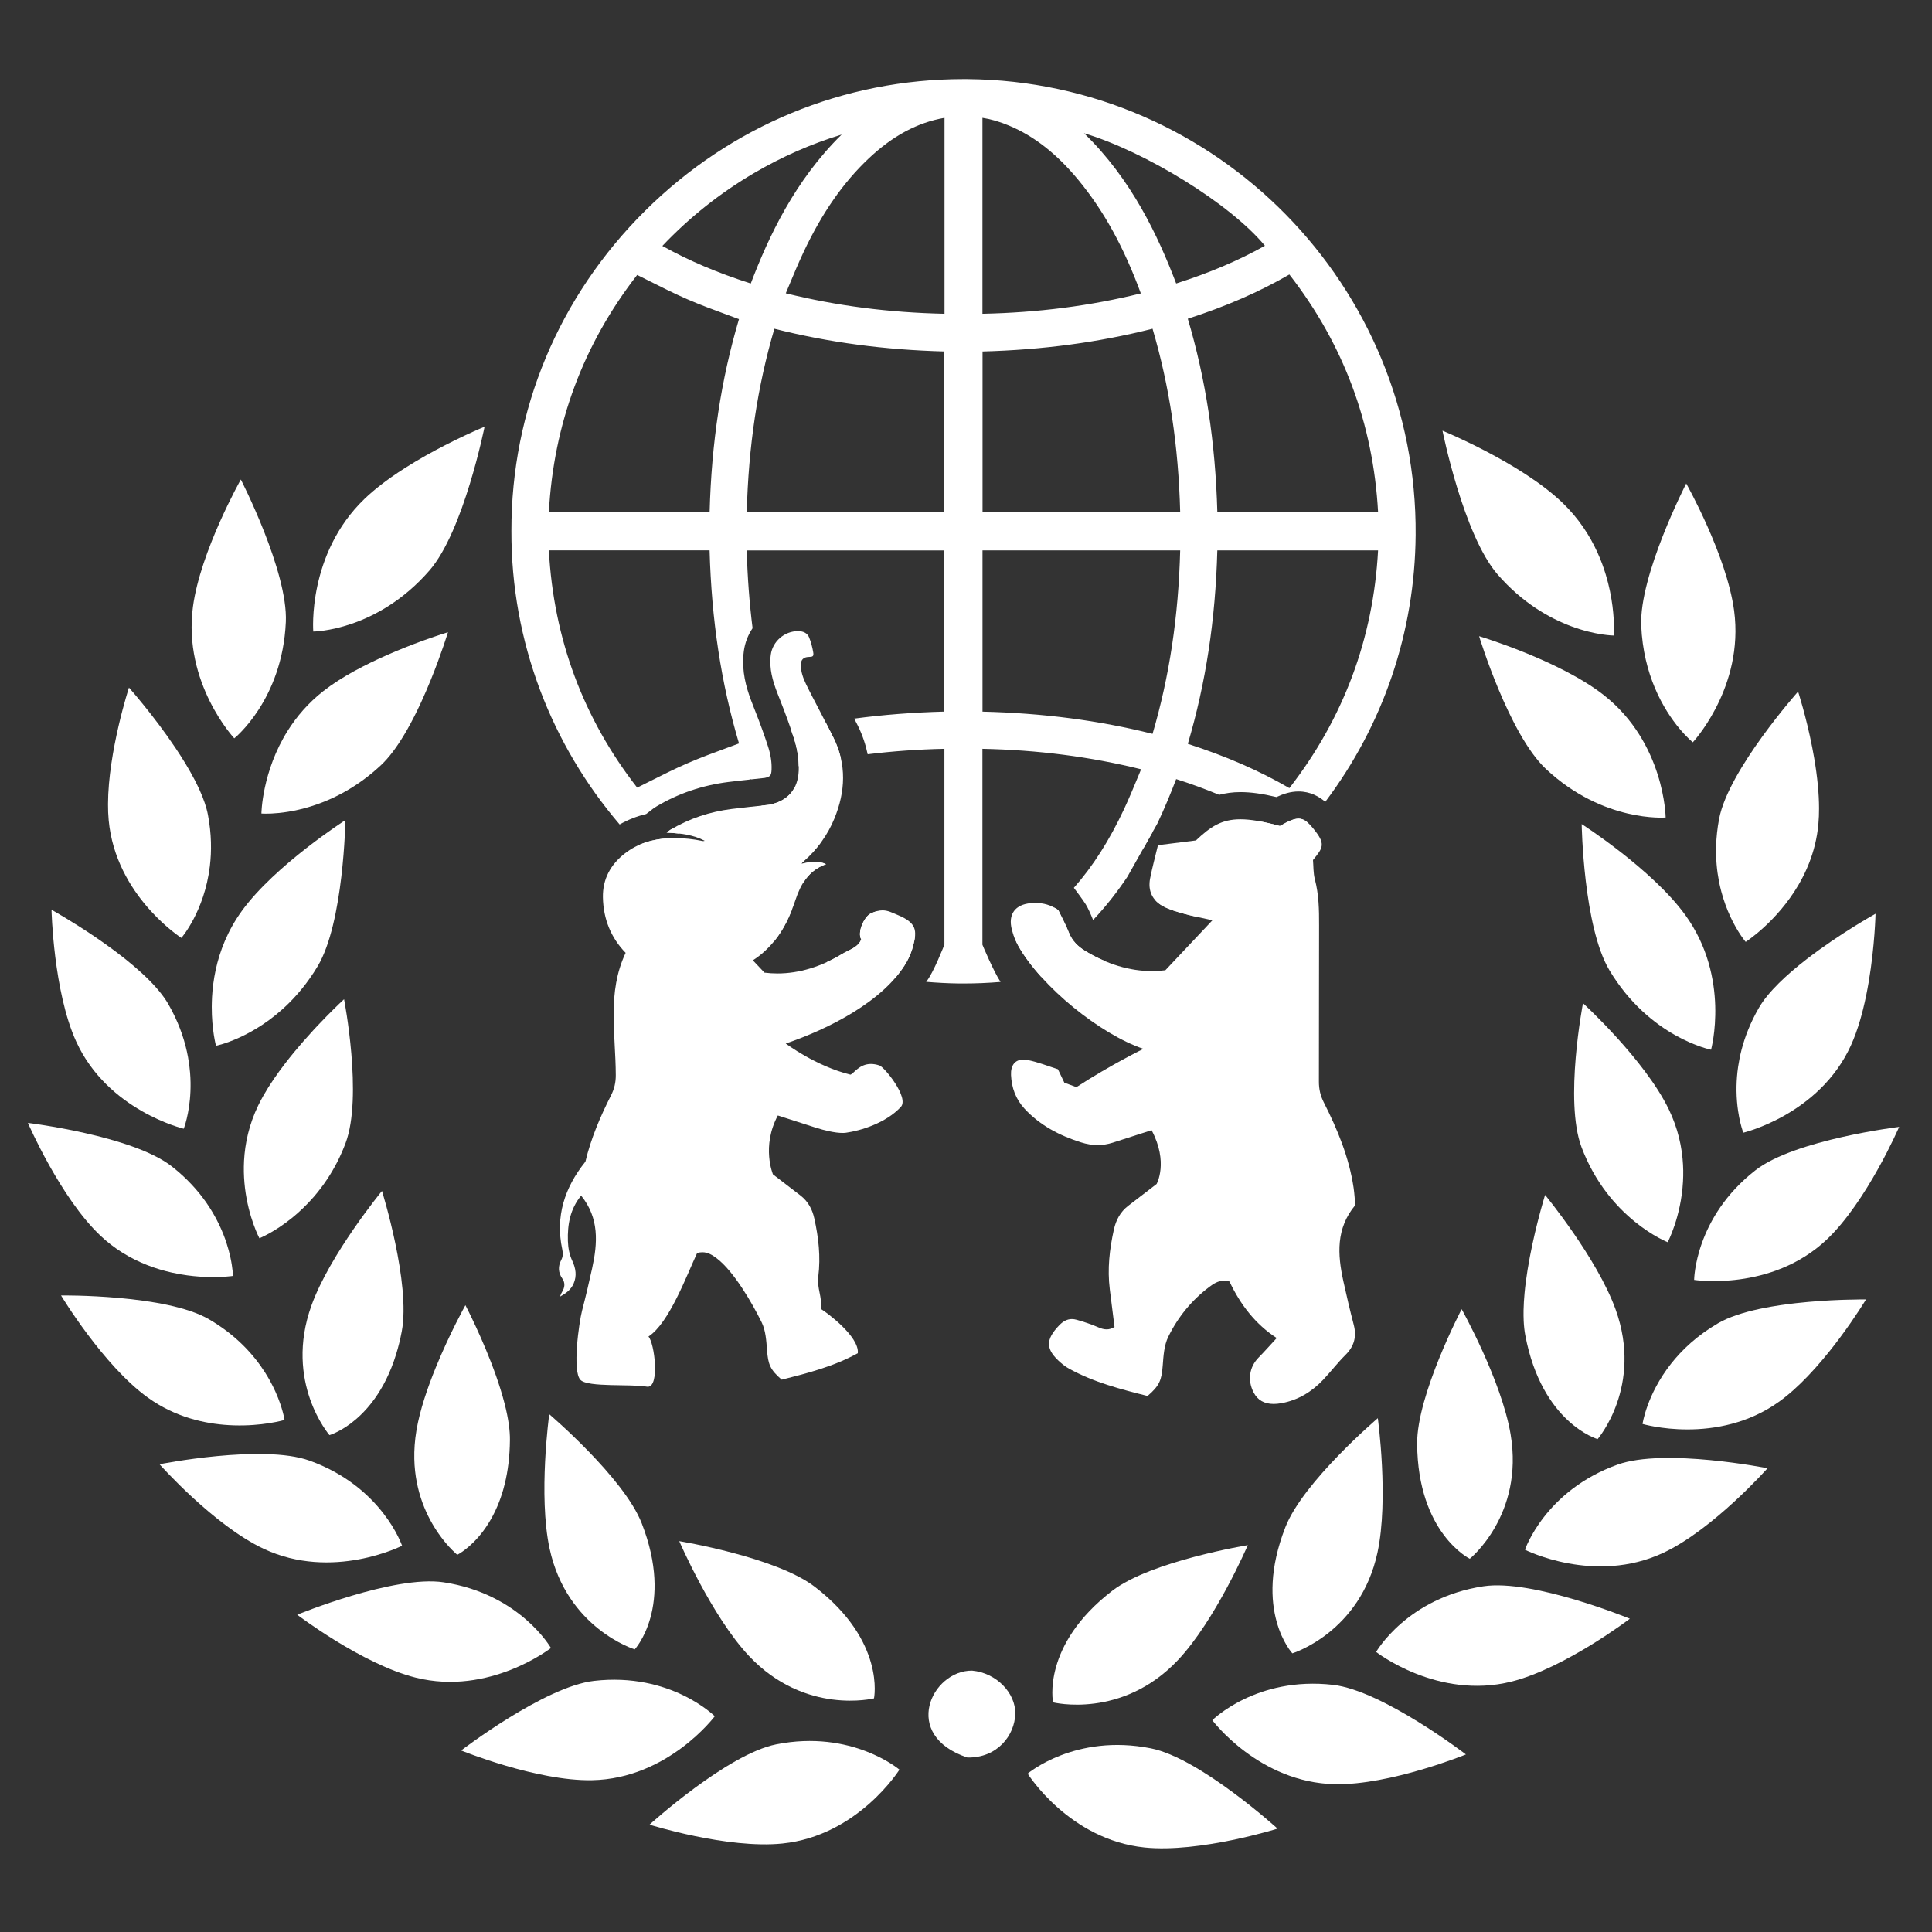<?xml version="1.0" encoding="UTF-8" standalone="no"?>
<!DOCTYPE svg PUBLIC "-//W3C//DTD SVG 1.1//EN" "http://www.w3.org/Graphics/SVG/1.1/DTD/svg11.dtd">
<svg width="100%" height="100%" viewBox="0 0 1920 1920" version="1.1" xmlns="http://www.w3.org/2000/svg" xmlns:xlink="http://www.w3.org/1999/xlink" xml:space="preserve" xmlns:serif="http://www.serif.com/" style="fill-rule:evenodd;clip-rule:evenodd;stroke-linejoin:round;stroke-miterlimit:1.414;">
    <rect x="0" y="0" width="1920" height="1920" fill="#333333" stroke="none"/>
    <g transform="matrix(2.291,0,0,2.291,960,1257.23)">
        <g id="warwick-un-society-logo-final-03--1-" serif:id="warwick-un-society-logo-final-03 (1)" transform="matrix(1,0,0,1,-591.667,-591.667)">
            <g transform="matrix(4.167,0,0,4.167,0,0)">
                <path d="M142.619,184.204C138.411,184.173 135.181,190.935 142.132,193.251C145.253,193.309 147.072,190.933 147.117,188.681C147.16,186.564 145.181,184.437 142.619,184.204Z" style="fill:rgb(255,255,255);"/>
                <path d="M86.142,69.672C89.7,65.576 91.873,54.715 91.873,54.715C91.873,54.715 91.074,55.042 89.843,55.619C89.597,55.735 89.334,55.86 89.056,55.995C88.917,56.062 88.775,56.132 88.629,56.204C88.046,56.492 87.412,56.817 86.75,57.172C86.419,57.35 86.081,57.536 85.738,57.729C85.397,57.922 85.051,58.122 84.703,58.329C84.356,58.536 84.008,58.749 83.661,58.969C83.142,59.298 82.626,59.64 82.124,59.994C81.789,60.231 81.461,60.472 81.143,60.718C80.823,60.963 80.513,61.213 80.216,61.467C79.918,61.721 79.632,61.978 79.361,62.24C73.399,67.986 74.04,76.037 74.04,76.037C74.04,76.037 80.635,76.014 86.142,69.672Z" style="fill:rgb(255,255,255);"/>
                <path d="M71.185,75.039C71.419,69.784 66.5,60.211 66.5,60.211C66.5,60.211 62.29,67.678 61.516,73.454C60.451,81.412 65.816,87.153 65.816,87.153C65.816,87.153 70.825,83.172 71.185,75.039Z" style="fill:rgb(255,255,255);"/>
                <path d="M68.643,94.981C68.643,94.981 71.434,95.218 75.041,93.8C75.9,93.462 76.805,93.031 77.731,92.48C78.84,91.819 79.979,90.986 81.099,89.938C81.942,89.147 82.751,88.04 83.498,86.794C83.605,86.616 83.711,86.435 83.815,86.252C84.336,85.336 84.824,84.361 85.271,83.392C85.628,82.617 85.958,81.845 86.258,81.11C87.38,78.353 88.063,76.108 88.063,76.108C88.063,76.108 87.077,76.404 85.597,76.938C85.462,76.986 85.323,77.037 85.181,77.089C84.185,77.457 83.004,77.919 81.768,78.462C79.472,79.47 76.98,80.755 75.1,82.227C74.701,82.538 74.328,82.861 73.978,83.192C73.627,83.523 73.3,83.862 72.994,84.207C72.382,84.896 71.857,85.609 71.404,86.324C68.692,90.612 68.643,94.981 68.643,94.981Z" style="fill:rgb(255,255,255);"/>
                <path d="M52.743,95.671C52.924,97.641 53.487,99.392 54.231,100.911C54.323,101.1 54.419,101.287 54.518,101.47C54.91,102.2 55.342,102.871 55.786,103.483C56.009,103.788 56.234,104.079 56.46,104.354C56.686,104.63 56.912,104.889 57.135,105.134C58.807,106.968 60.311,107.931 60.311,107.931C60.311,107.931 60.91,107.242 61.58,105.965C62.25,104.687 62.991,102.822 63.275,100.467C63.465,98.897 63.452,97.109 63.079,95.134C62.929,94.337 62.625,93.465 62.219,92.561C62.056,92.2 61.877,91.833 61.686,91.464C61.109,90.357 60.417,89.229 59.696,88.154C57.415,84.749 54.855,81.873 54.855,81.873C54.855,81.873 52.69,88.507 52.674,94.008C52.672,94.577 52.693,95.135 52.743,95.671Z" style="fill:rgb(255,255,255);"/>
                <path d="M63.915,119.156C63.915,119.156 67.81,118.389 71.518,114.705C71.666,114.558 71.814,114.406 71.961,114.249C72.256,113.935 72.549,113.602 72.837,113.249C72.982,113.073 73.125,112.891 73.267,112.704C73.55,112.33 73.828,111.935 74.099,111.519C74.234,111.31 74.367,111.097 74.499,110.877C77.214,106.341 77.385,95.668 77.385,95.668C77.385,95.668 70.059,100.361 66.61,105.115C65.868,106.138 65.292,107.184 64.848,108.221C63.96,110.295 63.603,112.332 63.503,114.077C63.493,114.251 63.486,114.422 63.482,114.59C63.476,114.759 63.474,114.924 63.473,115.085C63.463,117.509 63.915,119.156 63.915,119.156Z" style="fill:rgb(255,255,255);"/>
                <path d="M60.556,127.793C60.556,127.793 61.156,126.286 61.254,123.91C61.26,123.761 61.265,123.609 61.267,123.453C61.269,123.299 61.268,123.14 61.266,122.978C61.26,122.656 61.244,122.32 61.217,121.973C61.175,121.453 61.107,120.909 61.003,120.343C60.968,120.154 60.93,119.963 60.887,119.77C60.548,118.226 59.944,116.544 58.941,114.803C58.697,114.381 58.393,113.952 58.04,113.521C57.923,113.377 57.801,113.233 57.673,113.089C56.781,112.082 55.655,111.073 54.468,110.125C53.79,109.584 53.091,109.063 52.405,108.575C52.062,108.33 51.722,108.094 51.389,107.867C48.892,106.166 46.793,105.001 46.793,105.001C46.793,105.001 46.977,113.493 49.363,118.721C52.647,125.918 60.556,127.793 60.556,127.793Z" style="fill:rgb(255,255,255);"/>
                <path d="M66.836,132.865C66.856,133.235 66.888,133.595 66.929,133.942C67.302,137.07 68.432,139.195 68.432,139.195C68.432,139.195 69.971,138.59 71.861,137.051C72.57,136.473 73.328,135.764 74.073,134.908C74.57,134.336 75.062,133.698 75.528,132.99C76.228,131.926 76.873,130.702 77.4,129.301C79.219,124.472 77.247,114.311 77.247,114.311C77.247,114.311 76.488,115.004 75.391,116.124C75.092,116.43 74.768,116.767 74.426,117.13C74.313,117.251 74.196,117.376 74.079,117.502C73.729,117.883 73.363,118.288 72.992,118.712C72.375,119.419 71.742,120.18 71.134,120.968C70.283,122.072 69.48,123.23 68.833,124.376C68.649,124.703 68.476,125.029 68.319,125.353C67.347,127.357 66.931,129.329 66.834,131.128C66.823,131.328 66.817,131.526 66.814,131.721C66.807,132.112 66.816,132.493 66.836,132.865Z" style="fill:rgb(255,255,255);"/>
                <path d="M51.888,138.93C52.607,139.609 53.362,140.183 54.133,140.669C55.866,141.762 57.679,142.405 59.339,142.775C59.893,142.898 60.43,142.991 60.942,143.06C61.794,143.175 62.576,143.223 63.248,143.236C63.652,143.244 64.016,143.239 64.332,143.226C64.543,143.219 64.733,143.208 64.899,143.196C65.396,143.161 65.678,143.118 65.678,143.118C65.678,143.118 65.672,142.351 65.406,141.144C65.358,140.925 65.302,140.691 65.234,140.445C65.101,139.952 64.927,139.409 64.699,138.83C64.416,138.108 64.05,137.331 63.578,136.532C63.483,136.371 63.385,136.21 63.281,136.049C63.075,135.725 62.852,135.399 62.608,135.072C62.365,134.745 62.103,134.418 61.819,134.091C61.536,133.764 61.233,133.439 60.906,133.117C60.417,132.633 59.877,132.157 59.282,131.693C55.181,128.502 44.335,127.187 44.335,127.187C44.335,127.187 47.705,134.984 51.888,138.93Z" style="fill:rgb(255,255,255);"/>
                <path d="M77.934,158.48C78.608,157.975 79.367,157.279 80.109,156.328C80.215,156.192 80.321,156.051 80.426,155.904C80.846,155.319 81.256,154.648 81.636,153.88C81.825,153.495 82.008,153.087 82.181,152.652C82.353,152.219 82.516,151.759 82.666,151.271C82.893,150.541 83.091,149.749 83.253,148.891C84.2,143.899 81.192,134.273 81.192,134.273C81.192,134.273 75.775,140.858 73.854,146.189C70.968,154.197 75.726,159.689 75.726,159.689C75.726,159.689 76.682,159.417 77.934,158.48Z" style="fill:rgb(255,255,255);"/>
                <path d="M67.34,158.659C67.498,158.651 67.653,158.641 67.804,158.631C68.106,158.609 68.391,158.583 68.658,158.552C68.925,158.521 69.174,158.487 69.403,158.452C70.433,158.294 71.049,158.112 71.049,158.112C71.049,158.112 70.876,156.884 70.099,155.161C69.933,154.792 69.738,154.4 69.512,153.993C69.361,153.722 69.196,153.443 69.016,153.16C67.844,151.321 66.019,149.283 63.196,147.636C58.709,145.017 47.784,145.15 47.784,145.15C47.784,145.15 52.16,152.431 56.826,155.787C59.638,157.808 62.712,158.506 65.28,158.651C66.014,158.693 66.706,158.689 67.34,158.659Z" style="fill:rgb(255,255,255);"/>
                <path d="M86.807,152.616C85.938,154.743 85.133,157.099 84.781,159.195C84.606,160.245 84.539,161.234 84.559,162.162C84.634,165.642 85.912,168.259 87.083,169.937C87.474,170.498 87.853,170.953 88.17,171.303C88.298,171.441 88.415,171.564 88.52,171.669C88.834,171.985 89.033,172.145 89.033,172.145C89.033,172.145 90.385,171.481 91.745,169.654C92.085,169.197 92.426,168.668 92.746,168.057C92.906,167.753 93.062,167.428 93.209,167.081C93.43,166.561 93.633,165.995 93.811,165.377C93.87,165.171 93.926,164.959 93.979,164.742C94.297,163.438 94.498,161.927 94.512,160.181C94.516,159.705 94.479,159.194 94.407,158.661C94.384,158.483 94.357,158.303 94.325,158.12C94.264,157.755 94.188,157.381 94.101,157.001C94.057,156.811 94.01,156.62 93.961,156.428C93.715,155.466 93.404,154.478 93.065,153.514C91.705,149.655 89.878,146.164 89.878,146.164C89.878,146.164 88.254,149.071 86.807,152.616Z" style="fill:rgb(255,255,255);"/>
                <path d="M83.286,171.203C83.286,171.203 81.215,165.054 73.643,162.341C68.752,160.589 58.036,162.721 58.036,162.721C58.036,162.721 63.673,169.078 68.877,171.521C76.042,174.886 83.286,171.203 83.286,171.203Z" style="fill:rgb(255,255,255);"/>
                <path d="M107.503,181.993C107.503,181.993 111.629,177.543 108.226,168.854C106.37,164.114 98.605,157.514 98.605,157.514C98.605,157.514 97.446,165.958 98.641,171.501C100.44,179.827 107.503,181.993 107.503,181.993Z" style="fill:rgb(255,255,255);"/>
                <path d="M87.609,175.009C82.471,174.231 72.369,178.386 72.369,178.386C72.369,178.386 79.124,183.539 84.702,184.934C92.382,186.858 98.781,181.848 98.781,181.848C98.781,181.848 95.562,176.213 87.609,175.009Z" style="fill:rgb(255,255,255);"/>
                <path d="M115.835,188.954C115.835,188.954 111.255,184.356 103.264,185.273C98.101,185.864 89.436,192.517 89.436,192.517C89.436,192.517 97.306,195.724 103.056,195.612C110.972,195.462 115.835,188.954 115.835,188.954Z" style="fill:rgb(255,255,255);"/>
                <path d="M132.412,187.092C132.412,187.092 133.645,181.152 126.24,175.472C122.198,172.369 112.139,170.726 112.139,170.726C112.139,170.726 115.514,178.556 119.404,182.685C125.247,188.885 132.412,187.092 132.412,187.092Z" style="fill:rgb(255,255,255);"/>
                <path d="M122.226,191.881C117.129,192.897 109.044,200.238 109.044,200.238C109.044,200.238 117.152,202.788 122.873,202.202C130.748,201.399 135.059,194.514 135.059,194.514C135.059,194.514 130.115,190.308 122.226,191.881Z" style="fill:rgb(255,255,255);"/>
                <path d="M204.992,75.488C207.563,76.445 209.424,76.452 209.424,76.452C209.424,76.452 209.447,76.169 209.444,75.672C209.438,74.593 209.314,72.506 208.586,70.104C208.474,69.735 208.347,69.358 208.206,68.976C208.063,68.595 207.904,68.208 207.728,67.819C206.934,66.068 205.78,64.269 204.102,62.652C199.773,58.477 191.591,55.13 191.591,55.13C191.591,55.13 193.764,65.988 197.322,70.087C199.904,73.059 202.724,74.643 204.992,75.488Z" style="fill:rgb(255,255,255);"/>
                <path d="M213.684,81.867C215.281,85.685 217.649,87.566 217.649,87.566C217.649,87.566 218.828,86.304 219.97,84.144C220.046,84 220.123,83.852 220.198,83.7C220.349,83.397 220.498,83.078 220.642,82.744C220.929,82.076 221.198,81.349 221.423,80.571C221.536,80.182 221.637,79.78 221.726,79.366C222.079,77.708 222.214,75.858 221.949,73.869C221.174,68.09 216.963,60.627 216.963,60.627C216.963,60.627 212.044,70.197 212.28,75.454C212.392,77.996 212.959,80.132 213.684,81.867Z" style="fill:rgb(255,255,255);"/>
                <path d="M195.402,76.521C195.402,76.521 198.506,86.735 202.366,90.35C208.341,95.947 214.822,95.396 214.822,95.396C214.822,95.396 214.732,87.627 208.365,82.64C203.736,79.017 195.402,76.521 195.402,76.521Z" style="fill:rgb(255,255,255);"/>
                <path d="M220.076,98.367C220.037,99.701 220.155,100.921 220.367,102.016C220.437,102.381 220.517,102.731 220.606,103.068C220.871,104.077 221.207,104.955 221.545,105.69C222.338,107.406 223.153,108.343 223.153,108.343C223.153,108.343 226.388,106.273 228.645,102.42C228.953,101.894 229.243,101.336 229.503,100.744C229.59,100.548 229.674,100.347 229.754,100.143C230.235,98.918 230.586,97.564 230.721,96.087C230.77,95.55 230.792,94.993 230.79,94.424C230.788,93.665 230.745,92.885 230.672,92.103C230.582,91.126 230.445,90.147 230.284,89.206C230.219,88.83 230.151,88.46 230.08,88.098C229.443,84.844 228.609,82.288 228.609,82.288C228.609,82.288 221.347,90.444 220.384,95.549C220.198,96.536 220.102,97.477 220.076,98.367Z" style="fill:rgb(255,255,255);"/>
                <path d="M216.854,105.531C213.405,100.775 206.08,96.081 206.08,96.081C206.08,96.081 206.25,106.756 208.965,111.292C213.169,118.315 219.549,119.568 219.549,119.568C219.549,119.568 221.604,112.077 216.854,105.531Z" style="fill:rgb(255,255,255);"/>
                <path d="M229.508,110.137C228.478,110.932 227.475,111.781 226.609,112.64C225.742,113.5 225.01,114.372 224.524,115.215C223.645,116.739 223.074,118.217 222.717,119.598C222.564,120.189 222.451,120.763 222.37,121.314C222.315,121.681 222.275,122.039 222.248,122.386C222.22,122.732 222.205,123.068 222.199,123.391C222.196,123.553 222.196,123.711 222.198,123.866C222.208,124.642 222.273,125.337 222.361,125.931C222.43,126.407 222.515,126.818 222.596,127.155C222.677,127.492 222.755,127.755 222.813,127.933C222.871,128.112 222.909,128.206 222.909,128.206C222.909,128.206 230.818,126.333 234.101,119.136C234.474,118.318 234.793,117.422 235.066,116.49C235.175,116.118 235.277,115.739 235.372,115.358C235.61,114.406 235.804,113.437 235.963,112.496C236.599,108.731 236.671,105.414 236.671,105.414C236.671,105.414 232.94,107.485 229.508,110.137Z" style="fill:rgb(255,255,255);"/>
                <path d="M216.63,131.543C216.534,129.744 216.117,127.773 215.145,125.768C212.635,120.59 206.217,114.726 206.217,114.726C206.217,114.726 204.246,124.887 206.064,129.716C206.767,131.585 207.679,133.137 208.652,134.414C209.138,135.054 209.639,135.623 210.137,136.13C210.635,136.637 211.13,137.079 211.603,137.464C213.494,139.003 215.033,139.607 215.033,139.607C215.033,139.607 216.427,136.985 216.628,133.279C216.638,133.094 216.646,132.906 216.649,132.715C216.653,132.525 216.654,132.332 216.651,132.136C216.647,131.941 216.641,131.743 216.63,131.543Z" style="fill:rgb(255,255,255);"/>
                <path d="M231.577,139.345C235.759,135.399 239.129,127.602 239.129,127.602C239.129,127.602 228.283,128.917 224.182,132.108C217.835,137.045 217.787,143.533 217.787,143.533C217.787,143.533 225.82,144.775 231.577,139.345Z" style="fill:rgb(255,255,255);"/>
                <path d="M200.043,147.792C200.068,148.33 200.122,148.839 200.211,149.306C201.946,158.454 207.738,160.104 207.738,160.104C207.738,160.104 212.497,154.612 209.61,146.601C207.689,141.27 202.271,134.688 202.271,134.688C202.271,134.688 202.245,134.773 202.198,134.931C202.167,135.035 202.126,135.173 202.078,135.339C201.933,135.838 201.721,136.597 201.488,137.521C201.138,138.909 200.739,140.67 200.447,142.488C200.381,142.891 200.322,143.298 200.269,143.704C200.216,144.11 200.17,144.515 200.133,144.917C200.078,145.518 200.041,146.11 200.03,146.681C200.026,146.872 200.025,147.059 200.028,147.245C200.03,147.431 200.035,147.613 200.043,147.792Z" style="fill:rgb(255,255,255);"/>
                <path d="M233.474,145.598C233.325,145.602 233.169,145.607 233.009,145.613C231.726,145.663 230.099,145.761 228.4,145.951C228.188,145.975 227.974,146.001 227.76,146.027C227.118,146.108 226.47,146.202 225.831,146.313C225.405,146.387 224.983,146.468 224.569,146.556C222.914,146.913 221.389,147.395 220.268,148.051C218.097,149.317 216.516,150.815 215.368,152.276C212.843,155.491 212.415,158.527 212.415,158.527C212.415,158.527 220.211,160.822 226.638,156.202C227.659,155.469 228.666,154.547 229.616,153.555C229.887,153.27 230.154,152.981 230.416,152.689C230.676,152.396 230.932,152.101 231.181,151.806C231.43,151.51 231.672,151.214 231.908,150.921C232.259,150.48 232.594,150.046 232.909,149.626C234.586,147.386 235.68,145.565 235.68,145.565C235.68,145.565 234.816,145.555 233.474,145.598Z" style="fill:rgb(255,255,255);"/>
                <path d="M194.431,172.56C194.431,172.56 200.093,168.003 198.682,159.61C197.745,154.022 193.586,146.579 193.586,146.579C193.586,146.579 188.909,155.514 188.952,160.596C189.026,169.906 194.431,172.56 194.431,172.56Z" style="fill:rgb(255,255,255);"/>
                <path d="M209.821,162.756C202.249,165.469 200.177,171.618 200.177,171.618C200.177,171.618 207.421,175.301 214.587,171.936C219.791,169.493 225.428,163.136 225.428,163.136C225.428,163.136 214.711,161.004 209.821,162.756Z" style="fill:rgb(255,255,255);"/>
                <path d="M184.823,171.916C186.018,166.373 184.859,157.927 184.859,157.927C184.859,157.927 177.094,164.526 175.238,169.269C171.835,177.958 175.961,182.405 175.961,182.405C175.961,182.405 183.025,180.24 184.823,171.916Z" style="fill:rgb(255,255,255);"/>
                <path d="M195.855,175.424C187.903,176.626 184.683,182.26 184.683,182.26C184.683,182.26 191.082,187.27 198.761,185.349C204.34,183.954 211.095,178.801 211.095,178.801C211.095,178.801 200.993,174.646 195.855,175.424Z" style="fill:rgb(255,255,255);"/>
                <path d="M167.629,189.367C167.629,189.367 172.493,195.875 180.409,196.028C186.158,196.138 194.029,192.93 194.029,192.93C194.029,192.93 185.363,186.279 180.2,185.686C172.21,184.771 167.629,189.367 167.629,189.367Z" style="fill:rgb(255,255,255);"/>
                <path d="M164.061,183.098C167.951,178.972 171.326,171.141 171.326,171.141C171.326,171.141 161.267,172.784 157.224,175.884C149.819,181.567 151.052,187.508 151.052,187.508C151.052,187.508 158.217,189.298 164.061,183.098Z" style="fill:rgb(255,255,255);"/>
                <path d="M148.406,194.927C148.406,194.927 152.716,201.815 160.591,202.617C166.312,203.2 174.42,200.653 174.42,200.653C174.42,200.653 166.336,193.309 161.239,192.296C153.35,190.724 148.406,194.927 148.406,194.927Z" style="fill:rgb(255,255,255);"/>
                <path d="M162.528,104.643C163.223,105.009 164.006,105.229 164.771,105.437C165.739,105.701 166.728,105.887 167.645,106.092C166.03,107.806 164.494,109.437 162.743,111.296C162.279,111.355 161.813,111.384 161.346,111.384C159.016,111.384 156.659,110.661 154.434,109.311C153.652,108.836 153.041,108.252 152.696,107.371C152.374,106.547 151.943,105.766 151.592,105.033C150.826,104.496 150.038,104.29 149.209,104.29C149.052,104.29 148.895,104.297 148.736,104.311C147.103,104.453 146.35,105.465 146.759,107.062C146.912,107.659 147.147,108.252 147.45,108.788C149.848,113.032 155.977,117.97 160.457,119.479C160.457,119.479 157.105,121.11 153.484,123.463C153.028,123.295 152.582,123.131 152.227,123C151.98,122.484 151.791,122.089 151.556,121.599C150.535,121.279 149.498,120.856 148.419,120.643C148.257,120.611 148.105,120.595 147.963,120.595C147.095,120.595 146.63,121.187 146.675,122.203C146.735,123.524 147.167,124.723 148.087,125.714C149.707,127.458 151.733,128.511 153.974,129.216C154.549,129.397 155.124,129.493 155.697,129.493C156.213,129.493 156.731,129.415 157.25,129.249C158.591,128.822 159.931,128.389 161.308,127.946C163.095,131.294 161.831,133.548 161.831,133.548C161.831,133.548 159.812,135.091 158.866,135.823C158.054,136.451 157.603,137.3 157.384,138.285C156.929,140.336 156.694,142.404 156.957,144.506C157.121,145.818 157.286,147.131 157.449,148.432C157.161,148.607 156.891,148.681 156.626,148.681C156.34,148.681 156.06,148.597 155.763,148.467C155.036,148.146 154.271,147.902 153.506,147.681C153.335,147.632 153.17,147.608 153.012,147.608C152.525,147.608 152.097,147.836 151.706,148.242C150.237,149.765 150.254,150.765 151.846,152.147C152.113,152.379 152.402,152.597 152.711,152.767C155.297,154.2 158.126,154.92 160.889,155.615C162.143,154.537 162.353,153.963 162.469,152.425C162.545,151.42 162.614,150.33 163.044,149.454C164.048,147.405 165.484,145.636 167.33,144.252C167.767,143.924 168.242,143.615 168.855,143.615C169.03,143.615 169.215,143.639 169.416,143.696C170.523,146.057 172.109,148.146 174.334,149.584C173.659,150.313 173.074,150.98 172.452,151.611C171.477,152.598 171.268,153.988 171.938,155.263C172.349,156.044 173.035,156.443 174.016,156.443C174.265,156.443 174.534,156.417 174.822,156.365C176.546,156.056 177.976,155.185 179.167,153.93C179.961,153.091 180.665,152.162 181.485,151.35C182.405,150.441 182.672,149.432 182.35,148.195C181.959,146.692 181.603,145.179 181.271,143.661C180.664,140.895 180.484,138.182 182.512,135.747C182.459,135.169 182.429,134.549 182.338,133.938C181.869,130.779 180.663,127.869 179.233,125.048C178.878,124.346 178.723,123.66 178.726,122.885C178.743,117.458 178.724,112.032 178.744,106.605C178.75,105 178.721,103.414 178.309,101.844C178.131,101.17 178.165,100.441 178.11,99.824C179.174,98.52 179.474,98.157 178.109,96.508C177.553,95.837 177.142,95.515 176.608,95.515C176.126,95.515 175.544,95.777 174.665,96.281C172.93,95.808 171.622,95.581 170.555,95.581C168.582,95.581 167.433,96.357 165.924,97.784C164.613,97.949 163.3,98.113 161.972,98.278C161.682,99.492 161.375,100.605 161.155,101.735C160.908,103.005 161.371,104.034 162.528,104.643Z" style="fill:rgb(255,255,255);fill-rule:nonzero;"/>
                <path d="M161.403,96.923L160.826,96.995L160.597,97.948C160.538,98.196 160.478,98.434 160.418,98.675L161.403,96.923Z" style="fill:rgb(255,255,255);fill-rule:nonzero;"/>
                <path d="M114,140.731C114.193,140.676 114.374,140.652 114.543,140.652C115.137,140.652 115.596,140.952 116.02,141.269C117.808,142.609 119.746,145.967 120.719,147.951C121.135,148.8 121.202,149.855 121.275,150.828C121.387,152.318 121.591,152.874 122.805,153.918C125.482,153.244 128.22,152.548 130.726,151.16C130.901,149.428 127.46,146.901 126.88,146.551C127.039,145.29 126.455,144.431 126.614,143.159C126.869,141.124 126.64,139.121 126.199,137.134C125.988,136.181 125.551,135.358 124.765,134.75C123.848,134.041 121.894,132.547 121.894,132.547C121.894,132.547 120.669,129.657 122.4,126.415C123.733,126.843 125.031,127.262 126.33,127.677C127.24,127.967 128.345,128.233 129.139,128.233C129.269,128.233 129.391,128.225 129.503,128.21C131.007,128 133.634,127.215 135.204,125.526C136.095,124.566 133.503,121.38 132.977,121.205C132.65,121.096 132.357,121.05 132.095,121.05C130.88,121.05 130.326,122.03 129.963,122.164C126.333,121.273 123.224,118.922 123.224,118.922C127.563,117.46 133.498,114.519 135.821,110.409C136.114,109.89 136.341,109.315 136.49,108.738C136.885,107.191 136.89,106.374 134.873,105.541C134.307,105.308 133.869,105.062 133.3,105.062C132.961,105.062 132.574,105.15 132.086,105.381C131.376,105.718 130.647,107.368 131.084,108.086C130.75,108.94 129.813,109.163 129.057,109.622C126.903,110.93 124.619,111.63 122.363,111.63C121.911,111.63 121.46,111.602 121.01,111.545C120.596,111.105 120.195,110.679 119.801,110.261C120.626,109.743 121.339,109.085 121.972,108.328C123.044,107.044 123.711,105.554 124.237,103.979C124.781,102.347 125.586,100.904 127.419,100.252C127.021,100.073 126.637,100.007 126.261,100.007C125.791,100.007 125.332,100.11 124.871,100.224C124.884,100.173 124.883,100.152 124.893,100.141C124.969,100.065 125.044,99.988 125.125,99.917C126.515,98.687 127.586,97.222 128.289,95.504C129.44,92.696 129.574,89.888 128.2,87.104C127.72,86.133 127.213,85.174 126.718,84.21C126.255,83.31 125.774,82.42 125.335,81.509C125.036,80.889 124.802,80.239 124.791,79.536C124.782,78.985 125.07,78.693 125.609,78.683C126.05,78.675 126.155,78.613 126.084,78.193C125.994,77.664 125.856,77.132 125.653,76.637C125.476,76.206 125.061,76.013 124.594,75.996C124.562,75.995 124.53,75.994 124.498,75.994C123.097,75.994 121.855,77.059 121.666,78.454C121.617,78.81 121.609,79.177 121.628,79.535C121.702,80.877 122.211,82.094 122.698,83.324C123.195,84.583 123.66,85.857 124.077,87.145C124.428,88.231 124.621,89.358 124.576,90.509C124.499,92.456 123.453,93.675 121.546,94.06C121.494,94.071 121.439,94.078 121.385,94.084C120.128,94.224 118.869,94.349 117.614,94.506C115.327,94.793 113.177,95.499 111.195,96.689C111.082,96.757 110.982,96.848 110.828,96.966C112.247,97.04 113.574,97.175 114.788,97.821C114.731,97.842 114.677,97.85 114.625,97.85C114.588,97.85 114.553,97.846 114.519,97.839C113.594,97.637 112.661,97.542 111.72,97.542C111.486,97.542 111.251,97.548 111.014,97.559C109.35,97.642 107.812,98.102 106.478,99.136C104.982,100.295 104.156,101.819 104.192,103.715C104.236,105.971 105.029,107.915 106.557,109.485C104.61,113.602 105.517,117.849 105.532,122.22C105.534,122.971 105.384,123.635 105.04,124.315C103.914,126.537 102.938,128.818 102.366,131.237C102.356,131.244 102.346,131.253 102.337,131.263C100.201,133.94 99.228,136.926 99.959,140.351C100.044,140.75 100.047,141.091 99.848,141.471C99.511,142.111 99.528,142.766 99.961,143.386C100.29,143.854 100.224,144.325 99.935,144.794C99.845,144.941 99.792,145.111 99.726,145.273C100.318,144.948 100.855,144.57 101.14,143.919C101.493,143.114 101.363,142.323 101.016,141.577C100.704,140.906 100.571,140.216 100.547,139.493C100.492,137.762 100.783,136.136 101.926,134.758C103.821,137.096 103.647,139.693 103.067,142.341C102.745,143.81 102.4,145.276 102.021,146.732C101.709,147.931 100.973,153.068 101.864,153.949C102.659,154.734 107.094,154.345 108.764,154.645C108.799,154.651 108.833,154.654 108.865,154.654C110.113,154.654 109.571,150.117 108.933,149.428C111.088,148.035 112.927,143.017 114,140.731Z" style="fill:rgb(255,255,255);fill-rule:nonzero;"/>
                <path d="M124.077,87.145C124.382,88.09 124.557,89.067 124.571,90.063C126.019,89.734 127.48,89.448 128.957,89.209C128.795,88.506 128.545,87.804 128.2,87.104C127.944,86.586 127.674,86.074 127.409,85.559C126.183,85.772 124.973,86.01 123.78,86.28C123.878,86.568 123.983,86.855 124.077,87.145Z" style="fill:rgb(255,255,255);fill-rule:nonzero;"/>
                <path d="M132.684,105.156C132.502,105.206 132.305,105.278 132.086,105.381C131.376,105.718 130.647,107.368 131.084,108.086C130.75,108.94 129.813,109.163 129.057,109.622C128.534,109.94 128.003,110.221 127.466,110.465C129.767,111.199 132.147,111.753 134.585,112.126C135.06,111.578 135.482,111.008 135.821,110.409C136.114,109.89 136.341,109.315 136.49,108.738C136.588,108.349 136.664,108.007 136.688,107.699C135.294,107.095 133.972,106.256 132.684,105.156Z" style="fill:rgb(255,255,255);fill-rule:nonzero;"/>
                <path d="M121.385,94.084C121.156,94.109 120.926,94.134 120.697,94.158C121.818,96.764 123.217,99.518 125.061,102.163C125.587,101.328 126.314,100.645 127.419,100.252C127.021,100.073 126.637,100.007 126.261,100.007C125.791,100.007 125.332,100.11 124.871,100.224C124.884,100.173 124.883,100.152 124.893,100.141C124.969,100.065 125.044,99.988 125.125,99.917C125.777,99.34 126.352,98.707 126.858,98.024C125.856,96.343 124.93,94.495 124.064,92.418C123.568,93.265 122.722,93.823 121.546,94.06C121.494,94.071 121.439,94.078 121.385,94.084Z" style="fill:rgb(255,255,255);fill-rule:nonzero;"/>
                <path d="M121.982,108.314C122.826,107.3 123.415,106.155 123.884,104.944C119.818,103.106 116.124,100.662 112.738,97.595C112.399,97.569 112.061,97.542 111.72,97.542C111.486,97.542 111.251,97.548 111.014,97.559C109.912,97.614 108.866,97.84 107.895,98.283C111.91,102.436 116.68,105.851 121.982,108.314Z" style="fill:rgb(255,255,255);fill-rule:nonzero;"/>
                <path d="M110.828,96.966C111.285,96.99 111.732,97.022 112.169,97.074C111.965,96.883 111.766,96.677 111.564,96.48C111.441,96.55 111.317,96.616 111.195,96.689C111.082,96.757 110.982,96.848 110.828,96.966Z" style="fill:rgb(255,255,255);fill-rule:nonzero;"/>
                <path d="M162.528,104.643C163.223,105.009 164.006,105.229 164.771,105.437C165.241,105.565 165.715,105.674 166.185,105.777C169.222,103.912 172.077,101.697 174.685,99.133C175.714,98.12 176.685,97.065 177.608,95.98C177.277,95.676 176.969,95.515 176.608,95.515C176.126,95.515 175.544,95.777 174.665,96.281C173.886,96.068 173.204,95.913 172.581,95.798C169.272,99.149 165.643,101.849 161.635,103.927C161.864,104.203 162.156,104.447 162.528,104.643Z" style="fill:rgb(255,255,255);fill-rule:nonzero;"/>
                <path d="M154.434,109.311C153.652,108.836 153.041,108.252 152.696,107.371C152.374,106.547 151.943,105.766 151.592,105.033C151.454,104.936 151.313,104.861 151.172,104.785C149.798,106.018 148.396,106.965 146.944,107.628C147.083,108.029 147.244,108.423 147.45,108.788C148.037,109.826 148.848,110.905 149.803,111.966C152.046,111.576 154.249,111.025 156.398,110.317C155.735,110.034 155.079,109.702 154.434,109.311Z" style="fill:rgb(255,255,255);fill-rule:nonzero;"/>
                <path d="M139.752,42.96C133.961,42.836 128.539,42.137 123.228,40.827C123.345,40.551 123.461,40.274 123.575,39.999C124.077,38.796 124.551,37.659 125.083,36.531C126.988,32.481 129.205,29.294 131.862,26.788C134.361,24.43 136.942,23.048 139.752,22.562L139.752,42.96ZM139.735,63.617L119.166,63.617C119.341,56.758 120.285,50.493 122.04,44.517C127.684,45.941 133.488,46.717 139.735,46.882L139.735,63.617ZM110.379,35.896C113.189,32.93 116.394,30.383 119.919,28.315C122.827,26.61 125.835,25.284 129.044,24.302C124.176,29.081 121.445,34.921 119.584,39.806C116.158,38.716 113.131,37.431 110.379,35.896ZM117.175,88.123C115.796,88.629 114.371,89.154 113.003,89.747C111.648,90.334 110.359,90.982 108.995,91.669C108.586,91.874 108.175,92.081 107.759,92.287C102.15,85.09 99.059,76.785 98.565,67.583L115.297,67.583C115.496,74.845 116.5,81.437 118.359,87.685C117.962,87.833 117.568,87.978 117.175,88.123ZM107.758,38.915C108.165,39.117 108.568,39.32 108.97,39.522C110.279,40.181 111.633,40.863 113.001,41.456C114.37,42.05 115.796,42.574 117.175,43.081C117.567,43.225 117.961,43.37 118.356,43.517C116.495,49.788 115.492,56.379 115.3,63.614L98.565,63.614C99.057,54.434 102.147,46.132 107.758,38.915ZM143.7,22.561C144.59,22.696 145.511,22.966 146.491,23.379C149.103,24.476 151.46,26.329 153.698,29.044C156.342,32.253 158.415,36.015 160.19,40.839C154.904,42.141 149.493,42.837 143.7,42.96L143.7,22.561ZM173.107,35.876C170.379,37.408 167.342,38.7 163.868,39.806C161.983,34.859 159.212,28.937 154.274,24.162C160.607,26.056 169.466,31.472 173.107,35.876ZM175.651,38.868C181.277,46.096 184.382,54.412 184.886,63.604L168.153,63.604C167.951,56.35 166.943,49.748 165.078,43.475C169.045,42.199 172.518,40.685 175.651,38.868ZM175.653,92.337C172.524,90.521 169.052,89.008 165.081,87.729C166.95,81.422 167.958,74.817 168.151,67.589L184.885,67.589C184.392,76.757 181.289,85.076 175.653,92.337ZM143.71,63.618L143.71,46.884C149.979,46.715 155.785,45.937 161.408,44.516C163.164,50.469 164.107,56.734 164.286,63.618L143.71,63.618ZM161.409,86.688C155.825,85.288 150.019,84.53 143.706,84.375L143.706,67.587L164.285,67.587C164.107,74.459 163.165,80.723 161.409,86.688ZM143.698,108.641L143.698,88.244C149.484,88.366 154.905,89.066 160.218,90.375C160.111,90.633 160.004,90.89 159.899,91.147C159.414,92.319 158.956,93.427 158.441,94.525C156.913,97.787 155.19,100.483 153.217,102.717C153.217,102.717 154.177,103.986 154.454,104.438C154.689,104.822 154.963,105.431 155.219,106.067C156.581,104.627 157.76,103.107 158.795,101.557L161.909,96.025C162.664,94.432 163.306,92.871 163.867,91.398C165.444,91.899 166.926,92.447 168.344,93.035C169.006,92.861 169.731,92.752 170.555,92.752C171.631,92.752 172.818,92.914 174.307,93.268C175.017,92.934 175.776,92.686 176.608,92.686C177.837,92.686 178.75,93.216 179.389,93.765C185.419,85.762 188.718,76.119 188.796,65.987C188.997,40.05 168.078,18.761 142.165,18.53C142.022,18.529 141.879,18.528 141.736,18.528C129.256,18.528 117.498,23.387 108.583,32.238C99.588,41.166 94.646,52.996 94.666,65.546C94.626,77.184 98.885,87.871 105.934,96.121C106.785,95.638 107.702,95.268 108.691,95.035L109.116,94.713L109.204,94.643C109.322,94.549 109.502,94.406 109.738,94.263C112.003,92.904 114.535,92.041 117.262,91.699C117.987,91.608 118.707,91.531 119.419,91.454C119.474,91.436 119.525,91.416 119.582,91.398C119.586,91.41 119.59,91.422 119.595,91.434C119.693,91.424 119.794,91.411 119.891,91.4C120.273,91.359 120.654,91.318 121.044,91.275C121.623,91.151 121.724,91.015 121.749,90.397C121.778,89.654 121.656,88.853 121.385,88.016C121.008,86.853 120.564,85.624 120.066,84.365L119.987,84.163C119.476,82.876 118.898,81.417 118.803,79.689C118.773,79.126 118.793,78.582 118.862,78.072C118.981,77.195 119.301,76.386 119.772,75.688C119.444,73.075 119.238,70.388 119.165,67.594L139.736,67.594L139.736,84.371C136.469,84.457 133.356,84.7 130.354,85.102C130.483,85.354 130.61,85.597 130.737,85.852C131.213,86.818 131.543,87.807 131.753,88.812C134.347,88.494 136.999,88.303 139.741,88.243L139.741,108.628C139.741,108.628 138.593,111.598 137.842,112.502C138.981,112.595 140.127,112.662 141.286,112.673C141.429,112.674 141.57,112.674 141.713,112.674C143.012,112.674 144.302,112.619 145.584,112.513C144.843,111.394 143.698,108.641 143.698,108.641Z" style="fill:rgb(255,255,255);fill-rule:nonzero;"/>
            </g>
        </g>
    </g>
</svg>
